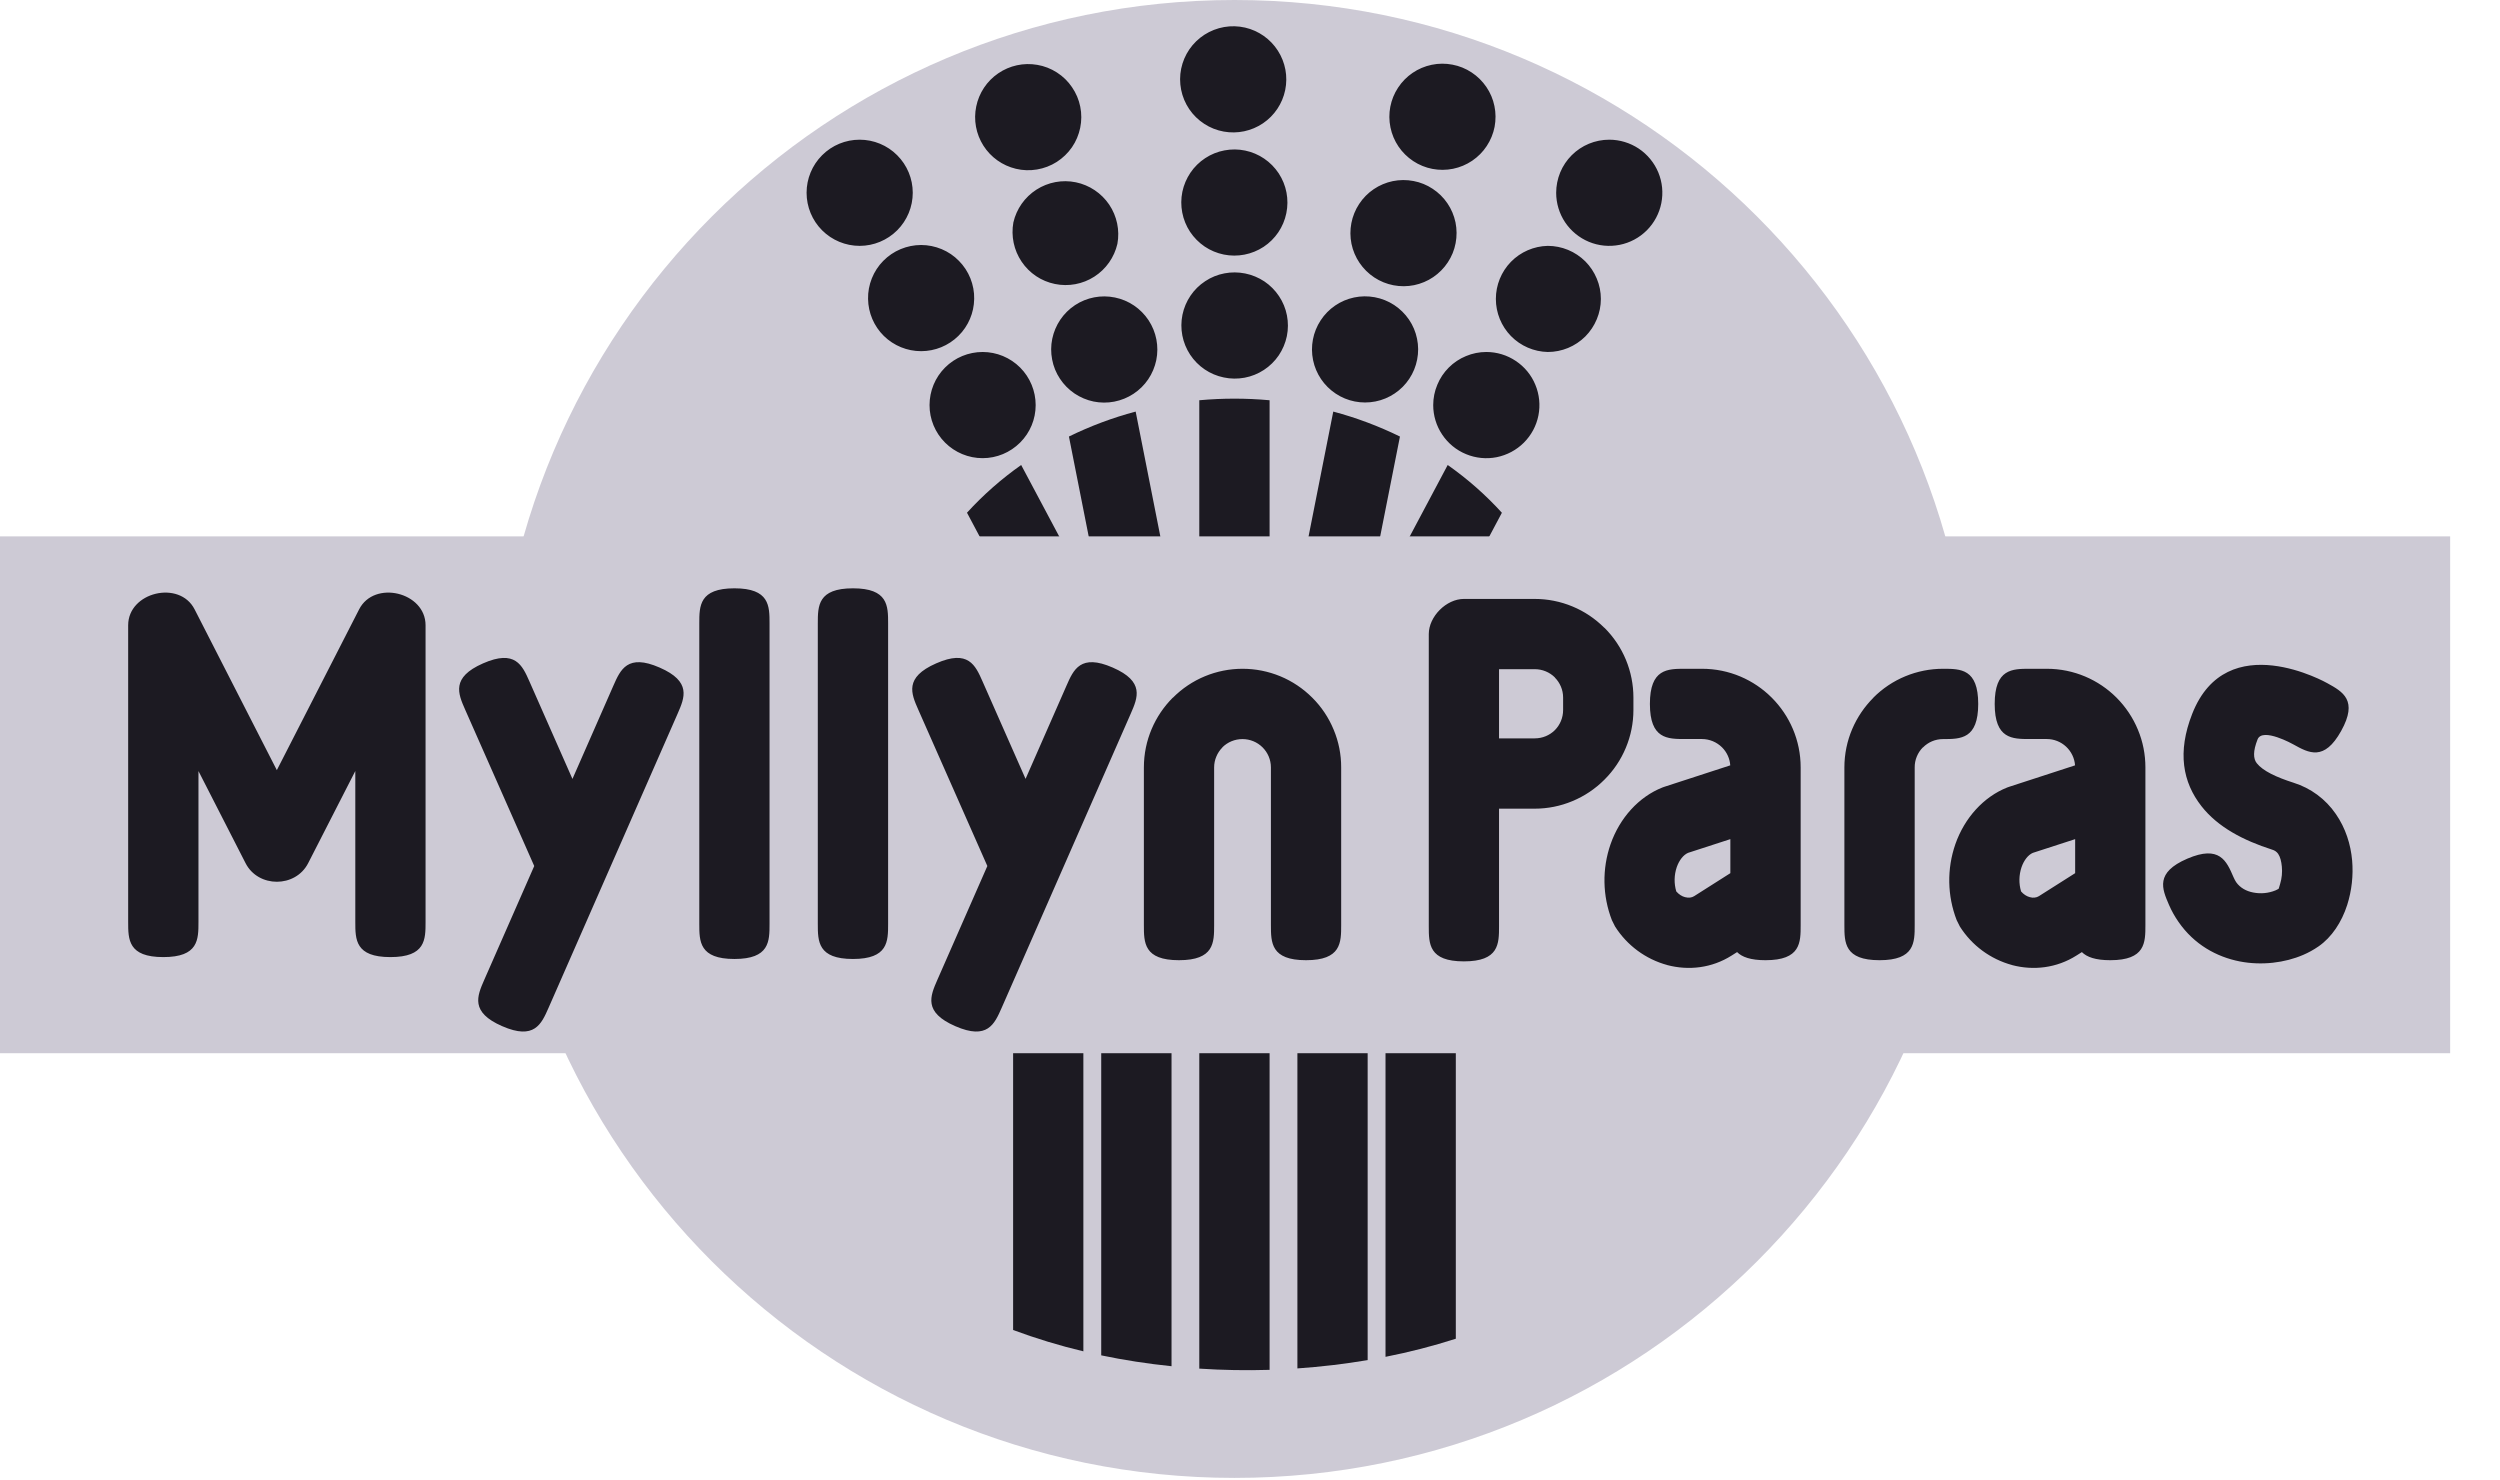 <svg width="49" height="29" viewBox="0 0 49 29" fill="none" xmlns="http://www.w3.org/2000/svg">
<path fill-rule="evenodd" clip-rule="evenodd" d="M38.679 14.483C38.679 22.482 32.195 28.967 24.195 28.967C16.196 28.967 9.712 22.482 9.712 14.483C9.712 6.484 16.196 0 24.195 0C32.195 0 38.679 6.484 38.679 14.483Z" fill="#CDCAD5"/>
<path fill-rule="evenodd" clip-rule="evenodd" d="M17.89 3.778C17.89 3.502 17.78 3.238 17.585 3.043C17.39 2.847 17.125 2.738 16.849 2.738C16.573 2.738 16.308 2.847 16.113 3.043C15.918 3.238 15.809 3.502 15.809 3.778C15.809 4.054 15.918 4.319 16.113 4.514C16.308 4.709 16.573 4.819 16.849 4.819C17.125 4.819 17.39 4.709 17.585 4.514C17.78 4.319 17.89 4.054 17.89 3.778ZM19.094 5.859C19.097 5.721 19.071 5.584 19.02 5.456C18.969 5.328 18.892 5.211 18.795 5.113C18.699 5.014 18.583 4.936 18.456 4.883C18.328 4.83 18.192 4.802 18.054 4.802C17.916 4.802 17.779 4.83 17.652 4.883C17.524 4.936 17.409 5.015 17.312 5.113C17.215 5.211 17.139 5.328 17.088 5.456C17.037 5.584 17.011 5.721 17.014 5.859C17.018 6.132 17.129 6.393 17.324 6.585C17.519 6.776 17.781 6.883 18.054 6.883C18.327 6.883 18.589 6.776 18.784 6.584C18.979 6.393 19.09 6.132 19.094 5.859ZM20.299 7.94C20.299 7.803 20.272 7.668 20.22 7.542C20.168 7.415 20.091 7.301 19.995 7.204C19.898 7.107 19.784 7.031 19.657 6.978C19.531 6.926 19.396 6.899 19.259 6.899C19.123 6.899 18.987 6.926 18.861 6.978C18.735 7.03 18.62 7.107 18.523 7.204C18.427 7.3 18.35 7.415 18.298 7.541C18.246 7.667 18.219 7.803 18.219 7.939C18.218 8.215 18.328 8.48 18.523 8.675C18.718 8.87 18.983 8.98 19.259 8.98C19.535 8.98 19.799 8.87 19.994 8.675C20.19 8.48 20.299 8.216 20.299 7.94ZM19.911 3.308C20.047 3.341 20.187 3.345 20.325 3.322C20.462 3.299 20.594 3.249 20.712 3.174C20.829 3.099 20.931 3.001 21.01 2.887C21.089 2.772 21.144 2.642 21.172 2.505C21.2 2.369 21.201 2.228 21.173 2.091C21.146 1.955 21.091 1.825 21.012 1.71C20.934 1.594 20.833 1.496 20.716 1.421C20.598 1.345 20.467 1.294 20.33 1.271C20.063 1.225 19.79 1.284 19.566 1.437C19.343 1.589 19.188 1.822 19.134 2.087C19.079 2.351 19.13 2.627 19.275 2.855C19.42 3.083 19.648 3.245 19.911 3.308ZM19.862 4.36C19.814 4.628 19.872 4.904 20.024 5.129C20.176 5.355 20.41 5.512 20.677 5.566C20.943 5.621 21.221 5.569 21.449 5.422C21.678 5.275 21.84 5.044 21.901 4.779C21.95 4.512 21.892 4.236 21.74 4.01C21.587 3.785 21.353 3.628 21.087 3.573C20.82 3.518 20.543 3.57 20.314 3.717C20.085 3.864 19.923 4.095 19.862 4.36ZM20.624 6.641C20.596 6.775 20.596 6.913 20.622 7.047C20.647 7.181 20.699 7.309 20.775 7.423C20.85 7.537 20.947 7.635 21.06 7.712C21.173 7.788 21.3 7.842 21.434 7.87C21.568 7.897 21.706 7.898 21.84 7.872C21.974 7.846 22.102 7.794 22.216 7.719C22.33 7.644 22.429 7.547 22.505 7.434C22.582 7.32 22.635 7.193 22.663 7.059C22.718 6.789 22.664 6.508 22.512 6.277C22.36 6.047 22.123 5.886 21.853 5.831C21.582 5.775 21.301 5.829 21.07 5.981C20.84 6.133 20.68 6.371 20.624 6.641ZM31.541 2.738C31.405 2.738 31.269 2.765 31.143 2.817C31.017 2.869 30.902 2.946 30.805 3.043C30.709 3.139 30.632 3.254 30.58 3.38C30.528 3.507 30.501 3.642 30.501 3.779C30.501 3.984 30.562 4.186 30.676 4.357C30.791 4.528 30.953 4.661 31.143 4.74C31.334 4.819 31.543 4.839 31.745 4.799C31.947 4.759 32.132 4.66 32.278 4.514C32.423 4.369 32.522 4.183 32.562 3.981C32.602 3.78 32.582 3.57 32.503 3.38C32.424 3.19 32.291 3.028 32.12 2.913C31.948 2.799 31.747 2.738 31.541 2.738ZM30.336 4.819C30.064 4.825 29.805 4.937 29.615 5.131C29.425 5.326 29.319 5.587 29.319 5.859C29.319 6.131 29.425 6.392 29.615 6.587C29.805 6.781 30.064 6.893 30.336 6.899C30.473 6.899 30.608 6.872 30.734 6.82C30.86 6.768 30.975 6.691 31.072 6.595C31.168 6.498 31.245 6.383 31.297 6.257C31.35 6.131 31.377 5.996 31.377 5.859C31.377 5.722 31.35 5.587 31.297 5.461C31.245 5.335 31.168 5.22 31.072 5.123C30.975 5.027 30.86 4.95 30.734 4.898C30.608 4.846 30.473 4.819 30.336 4.819ZM29.132 6.899C28.995 6.899 28.86 6.926 28.734 6.979C28.607 7.031 28.493 7.107 28.396 7.204C28.299 7.301 28.223 7.415 28.171 7.542C28.118 7.668 28.091 7.803 28.091 7.94C28.091 8.146 28.152 8.347 28.267 8.518C28.381 8.689 28.544 8.823 28.734 8.901C28.924 8.98 29.133 9.001 29.335 8.961C29.537 8.92 29.723 8.821 29.868 8.676C30.014 8.53 30.113 8.345 30.153 8.143C30.193 7.941 30.172 7.732 30.093 7.542C30.015 7.351 29.881 7.189 29.71 7.075C29.539 6.96 29.338 6.899 29.132 6.899ZM28.48 3.308C28.614 3.281 28.741 3.227 28.854 3.151C28.968 3.074 29.065 2.976 29.14 2.862C29.215 2.748 29.268 2.62 29.294 2.486C29.319 2.351 29.319 2.213 29.291 2.079C29.264 1.945 29.21 1.818 29.133 1.705C29.056 1.592 28.958 1.495 28.844 1.42C28.729 1.344 28.601 1.292 28.467 1.267C28.333 1.241 28.195 1.242 28.061 1.27C27.791 1.326 27.554 1.487 27.403 1.717C27.251 1.947 27.197 2.228 27.253 2.498C27.308 2.768 27.469 3.005 27.699 3.157C27.929 3.309 28.209 3.363 28.48 3.308ZM27.718 5.589C27.852 5.561 27.979 5.508 28.092 5.431C28.205 5.354 28.302 5.256 28.377 5.142C28.453 5.028 28.505 4.9 28.53 4.766C28.556 4.632 28.555 4.494 28.528 4.36C28.5 4.226 28.447 4.099 28.37 3.986C28.294 3.873 28.195 3.776 28.081 3.701C27.967 3.625 27.839 3.573 27.705 3.548C27.571 3.522 27.433 3.523 27.299 3.55C27.029 3.606 26.792 3.766 26.64 3.997C26.488 4.227 26.434 4.509 26.489 4.779C26.545 5.049 26.706 5.286 26.936 5.438C27.166 5.59 27.448 5.644 27.718 5.589ZM26.957 7.869C27.092 7.843 27.22 7.789 27.334 7.713C27.448 7.637 27.546 7.539 27.622 7.424C27.698 7.31 27.75 7.182 27.776 7.047C27.803 6.912 27.802 6.774 27.774 6.639C27.747 6.505 27.693 6.377 27.616 6.264C27.538 6.15 27.439 6.053 27.325 5.978C27.21 5.903 27.081 5.851 26.946 5.826C26.811 5.801 26.673 5.802 26.538 5.831C26.27 5.888 26.035 6.049 25.885 6.279C25.734 6.509 25.681 6.789 25.736 7.058C25.791 7.327 25.951 7.563 26.18 7.715C26.408 7.867 26.688 7.922 26.957 7.869ZM24.405 0.541C24.27 0.51 24.129 0.506 23.993 0.53C23.856 0.554 23.725 0.605 23.608 0.68C23.492 0.755 23.391 0.852 23.312 0.967C23.234 1.081 23.179 1.21 23.151 1.346C23.123 1.482 23.123 1.622 23.15 1.758C23.177 1.894 23.231 2.024 23.309 2.139C23.387 2.254 23.487 2.352 23.603 2.427C23.719 2.503 23.85 2.555 23.986 2.579C24.254 2.627 24.529 2.569 24.754 2.417C24.979 2.265 25.135 2.031 25.19 1.765C25.245 1.498 25.193 1.222 25.046 0.993C24.9 0.765 24.669 0.602 24.405 0.541ZM24.405 2.951C24.271 2.923 24.133 2.922 23.998 2.948C23.864 2.973 23.736 3.025 23.622 3.1C23.508 3.175 23.409 3.272 23.332 3.386C23.256 3.499 23.202 3.626 23.174 3.76C23.147 3.894 23.146 4.032 23.172 4.166C23.198 4.301 23.25 4.429 23.325 4.543C23.401 4.657 23.498 4.755 23.611 4.832C23.724 4.908 23.852 4.962 23.986 4.989C24.256 5.044 24.537 4.989 24.767 4.838C24.997 4.686 25.157 4.449 25.212 4.179C25.268 3.909 25.214 3.628 25.063 3.398C24.911 3.168 24.675 3.007 24.405 2.951ZM24.405 5.36C24.271 5.333 24.133 5.332 23.999 5.358C23.865 5.383 23.737 5.435 23.623 5.511C23.392 5.662 23.232 5.899 23.176 6.17C23.121 6.44 23.175 6.721 23.327 6.952C23.479 7.182 23.716 7.343 23.986 7.398C24.12 7.427 24.259 7.428 24.394 7.403C24.529 7.378 24.657 7.326 24.772 7.251C24.887 7.176 24.986 7.079 25.063 6.966C25.14 6.852 25.194 6.724 25.222 6.59C25.25 6.455 25.25 6.317 25.224 6.182C25.198 6.047 25.145 5.919 25.069 5.805C24.993 5.691 24.895 5.592 24.782 5.516C24.667 5.44 24.539 5.387 24.405 5.36ZM20.015 9.114C19.628 9.386 19.272 9.7 18.953 10.049L19.857 11.75V26.068C20.307 26.235 20.767 26.375 21.234 26.486V11.406L21.154 11.254L20.015 9.114ZM23.506 7.845V26.825C23.965 26.855 24.425 26.863 24.884 26.849V7.845C24.426 7.803 23.965 7.803 23.506 7.845ZM26.132 8.067L25.442 11.554L25.429 11.62V26.821C25.89 26.789 26.35 26.735 26.806 26.658V11.754L27.439 8.556C27.02 8.351 26.582 8.187 26.132 8.067Z" fill="#1C1A22"/>
<path fill-rule="evenodd" clip-rule="evenodd" d="M22.259 8.067C21.808 8.187 21.37 8.351 20.951 8.556L21.584 11.755V26.565C22.028 26.658 22.488 26.729 22.962 26.778V11.62L22.948 11.554L22.259 8.067ZM28.375 9.114L27.237 11.255L27.156 11.406V26.594C27.622 26.502 28.082 26.384 28.534 26.239V11.75L29.437 10.05C29.119 9.7 28.762 9.386 28.375 9.114Z" fill="#1C1A22"/>
<path fill-rule="evenodd" clip-rule="evenodd" d="M48.023 20.643H0V10.513H48.023V20.643Z" fill="#CDCAD5"/>
<path d="M6.964 18.07V15.112L6.04 16.918C5.791 17.404 5.061 17.404 4.813 16.918L3.89 15.113V18.07C3.89 18.415 3.89 18.759 3.201 18.759C2.512 18.759 2.512 18.415 2.512 18.07V12.255C2.512 11.605 3.518 11.363 3.814 11.943L5.426 15.095L7.039 11.943C7.335 11.363 8.341 11.605 8.341 12.255V18.07C8.341 18.415 8.341 18.759 7.652 18.759C6.963 18.759 6.964 18.415 6.964 18.07ZM13.281 13.989L10.75 19.757C10.611 20.072 10.473 20.388 9.843 20.113C9.214 19.839 9.352 19.524 9.49 19.208L10.471 16.974L9.117 13.909C8.978 13.594 8.839 13.278 9.468 13.002C10.098 12.725 10.237 13.04 10.376 13.354L11.22 15.267L12.022 13.44C12.161 13.124 12.299 12.809 12.928 13.084C13.558 13.358 13.419 13.673 13.281 13.989ZM22.162 13.989L19.631 19.757C19.492 20.072 19.354 20.388 18.724 20.113C18.095 19.839 18.233 19.524 18.371 19.208L19.352 16.974L17.998 13.909C17.859 13.594 17.72 13.278 18.349 13.002C18.979 12.724 19.118 13.04 19.257 13.354L20.101 15.266L20.903 13.44C21.041 13.124 21.179 12.809 21.809 13.084C22.439 13.358 22.3 13.673 22.162 13.989ZM15.083 12.22V18.107C15.083 18.451 15.083 18.796 14.395 18.796C13.706 18.796 13.706 18.451 13.706 18.107V12.22C13.706 11.876 13.706 11.531 14.395 11.531C15.083 11.531 15.083 11.876 15.083 12.22ZM17.407 12.22V18.107C17.407 18.451 17.407 18.796 16.718 18.796C16.029 18.796 16.029 18.451 16.029 18.107V12.22C16.029 11.876 16.029 11.531 16.718 11.531C17.407 11.531 17.407 11.876 17.407 12.22ZM22.42 18.131V15.042C22.42 14.508 22.637 14.025 22.986 13.675H22.989C23.168 13.495 23.381 13.352 23.615 13.255C23.849 13.158 24.1 13.108 24.354 13.108C24.608 13.108 24.859 13.158 25.094 13.255C25.328 13.352 25.541 13.495 25.721 13.675C25.901 13.854 26.043 14.067 26.14 14.302C26.238 14.536 26.288 14.788 26.287 15.042V18.131C26.287 18.475 26.287 18.82 25.598 18.82C24.91 18.82 24.91 18.475 24.91 18.131V15.042C24.91 14.888 24.847 14.749 24.747 14.649C24.642 14.544 24.5 14.486 24.352 14.486C24.204 14.486 24.062 14.544 23.957 14.649H23.96C23.909 14.7 23.867 14.762 23.84 14.829C23.811 14.897 23.797 14.969 23.797 15.042V18.131C23.797 18.475 23.797 18.82 23.108 18.82C22.419 18.82 22.42 18.475 22.42 18.131ZM36.15 18.131V15.042C36.15 14.51 36.368 14.026 36.719 13.675H36.717C36.896 13.495 37.109 13.352 37.344 13.255C37.578 13.158 37.83 13.108 38.084 13.108C38.429 13.108 38.773 13.108 38.773 13.797C38.773 14.486 38.429 14.486 38.084 14.486C37.93 14.486 37.791 14.548 37.691 14.649H37.688C37.637 14.7 37.596 14.762 37.569 14.829C37.541 14.897 37.527 14.969 37.528 15.042V18.131C37.528 18.475 37.528 18.82 36.839 18.82C36.15 18.82 36.15 18.475 36.15 18.131ZM33.915 17.114V16.447L33.086 16.716C32.994 16.756 32.912 16.86 32.864 16.997C32.812 17.151 32.809 17.317 32.855 17.472C32.905 17.53 32.966 17.569 33.029 17.585H33.032C33.093 17.602 33.156 17.596 33.205 17.565L33.915 17.114ZM33.913 15.001C33.904 14.868 33.847 14.743 33.752 14.648C33.7 14.597 33.639 14.556 33.572 14.528C33.504 14.5 33.432 14.485 33.359 14.485H33.027C32.683 14.485 32.338 14.485 32.338 13.797C32.338 13.108 32.683 13.108 33.027 13.108H33.359C33.893 13.108 34.376 13.324 34.726 13.674C35.076 14.024 35.293 14.508 35.293 15.042V18.131C35.293 18.475 35.293 18.82 34.604 18.82C34.312 18.82 34.144 18.758 34.047 18.661L33.941 18.728C33.554 18.974 33.099 19.027 32.676 18.915H32.679C32.255 18.8 31.89 18.53 31.655 18.159C31.634 18.118 31.613 18.077 31.593 18.035C31.408 17.558 31.399 17.03 31.567 16.546C31.747 16.031 32.12 15.618 32.585 15.434C32.586 15.434 32.625 15.421 32.625 15.42L33.913 15.001ZM29.381 14.472H30.081C30.235 14.472 30.374 14.411 30.474 14.312C30.475 14.311 30.476 14.31 30.477 14.309L30.474 14.312C30.475 14.311 30.476 14.31 30.477 14.309C30.576 14.209 30.637 14.069 30.637 13.916V13.672C30.637 13.519 30.575 13.38 30.474 13.279H30.477C30.425 13.227 30.363 13.186 30.295 13.158C30.227 13.13 30.154 13.116 30.081 13.116H29.381V14.472ZM29.381 15.85V18.154C29.381 18.499 29.381 18.843 28.692 18.843C28.004 18.843 28.004 18.499 28.004 18.154V12.428C28.004 12.083 28.348 11.739 28.692 11.739H30.081C30.334 11.739 30.585 11.789 30.819 11.886C31.054 11.983 31.266 12.126 31.445 12.305H31.448C31.628 12.485 31.771 12.698 31.868 12.932C31.965 13.167 32.015 13.418 32.015 13.672V13.916C32.015 14.169 31.965 14.42 31.867 14.655C31.77 14.889 31.628 15.101 31.448 15.28L31.445 15.283C31.266 15.463 31.053 15.605 30.819 15.702C30.585 15.8 30.334 15.85 30.081 15.85H29.381ZM40.673 17.114V16.447L39.844 16.716C39.751 16.756 39.67 16.86 39.622 16.997C39.57 17.151 39.567 17.317 39.613 17.472C39.662 17.53 39.724 17.569 39.787 17.585H39.789C39.818 17.594 39.848 17.597 39.878 17.593C39.908 17.59 39.937 17.581 39.962 17.565L40.673 17.114ZM40.671 15.001C40.661 14.861 40.598 14.73 40.495 14.634C40.392 14.538 40.257 14.485 40.117 14.485H39.785C39.441 14.485 39.096 14.485 39.096 13.797C39.096 13.108 39.441 13.108 39.785 13.108H40.117C40.65 13.108 41.134 13.324 41.484 13.674C41.663 13.854 41.806 14.067 41.903 14.302C42.001 14.536 42.05 14.788 42.05 15.042V18.131C42.05 18.475 42.05 18.82 41.361 18.82C41.07 18.82 40.902 18.758 40.805 18.661L40.699 18.728C40.311 18.974 39.856 19.027 39.434 18.915H39.437C39.013 18.8 38.647 18.53 38.413 18.159C38.392 18.118 38.371 18.077 38.351 18.035C38.166 17.558 38.157 17.03 38.325 16.546C38.505 16.031 38.878 15.618 39.343 15.434C39.343 15.434 39.382 15.421 39.383 15.42L40.671 15.001ZM44.951 14.591C44.95 14.59 44.343 14.25 44.248 14.493C44.157 14.724 44.163 14.87 44.232 14.958C44.352 15.111 44.618 15.234 44.952 15.341C45.29 15.446 45.582 15.662 45.782 15.954C45.974 16.231 46.074 16.55 46.102 16.866C46.127 17.16 46.094 17.456 46.005 17.737C45.897 18.075 45.702 18.37 45.444 18.549C45.347 18.616 45.246 18.672 45.142 18.716C44.783 18.871 44.331 18.928 43.899 18.844C43.445 18.755 43.006 18.513 42.7 18.071C42.626 17.965 42.563 17.853 42.512 17.735C42.375 17.418 42.239 17.102 42.871 16.83C43.504 16.558 43.64 16.875 43.776 17.191C43.794 17.232 43.812 17.265 43.829 17.291C43.908 17.403 44.03 17.468 44.163 17.493C44.309 17.522 44.461 17.508 44.599 17.452C44.627 17.439 44.649 17.428 44.663 17.418C44.665 17.417 44.672 17.383 44.691 17.323C44.724 17.213 44.735 17.098 44.724 16.985C44.715 16.883 44.692 16.793 44.651 16.734C44.623 16.695 44.583 16.667 44.537 16.654C43.965 16.471 43.469 16.21 43.15 15.803C42.781 15.332 42.672 14.744 42.967 13.992C43.643 12.268 45.613 13.389 45.618 13.392C45.92 13.559 46.221 13.726 45.887 14.326C45.554 14.926 45.253 14.759 44.951 14.591Z" fill="#1C1A22"/>
</svg>
